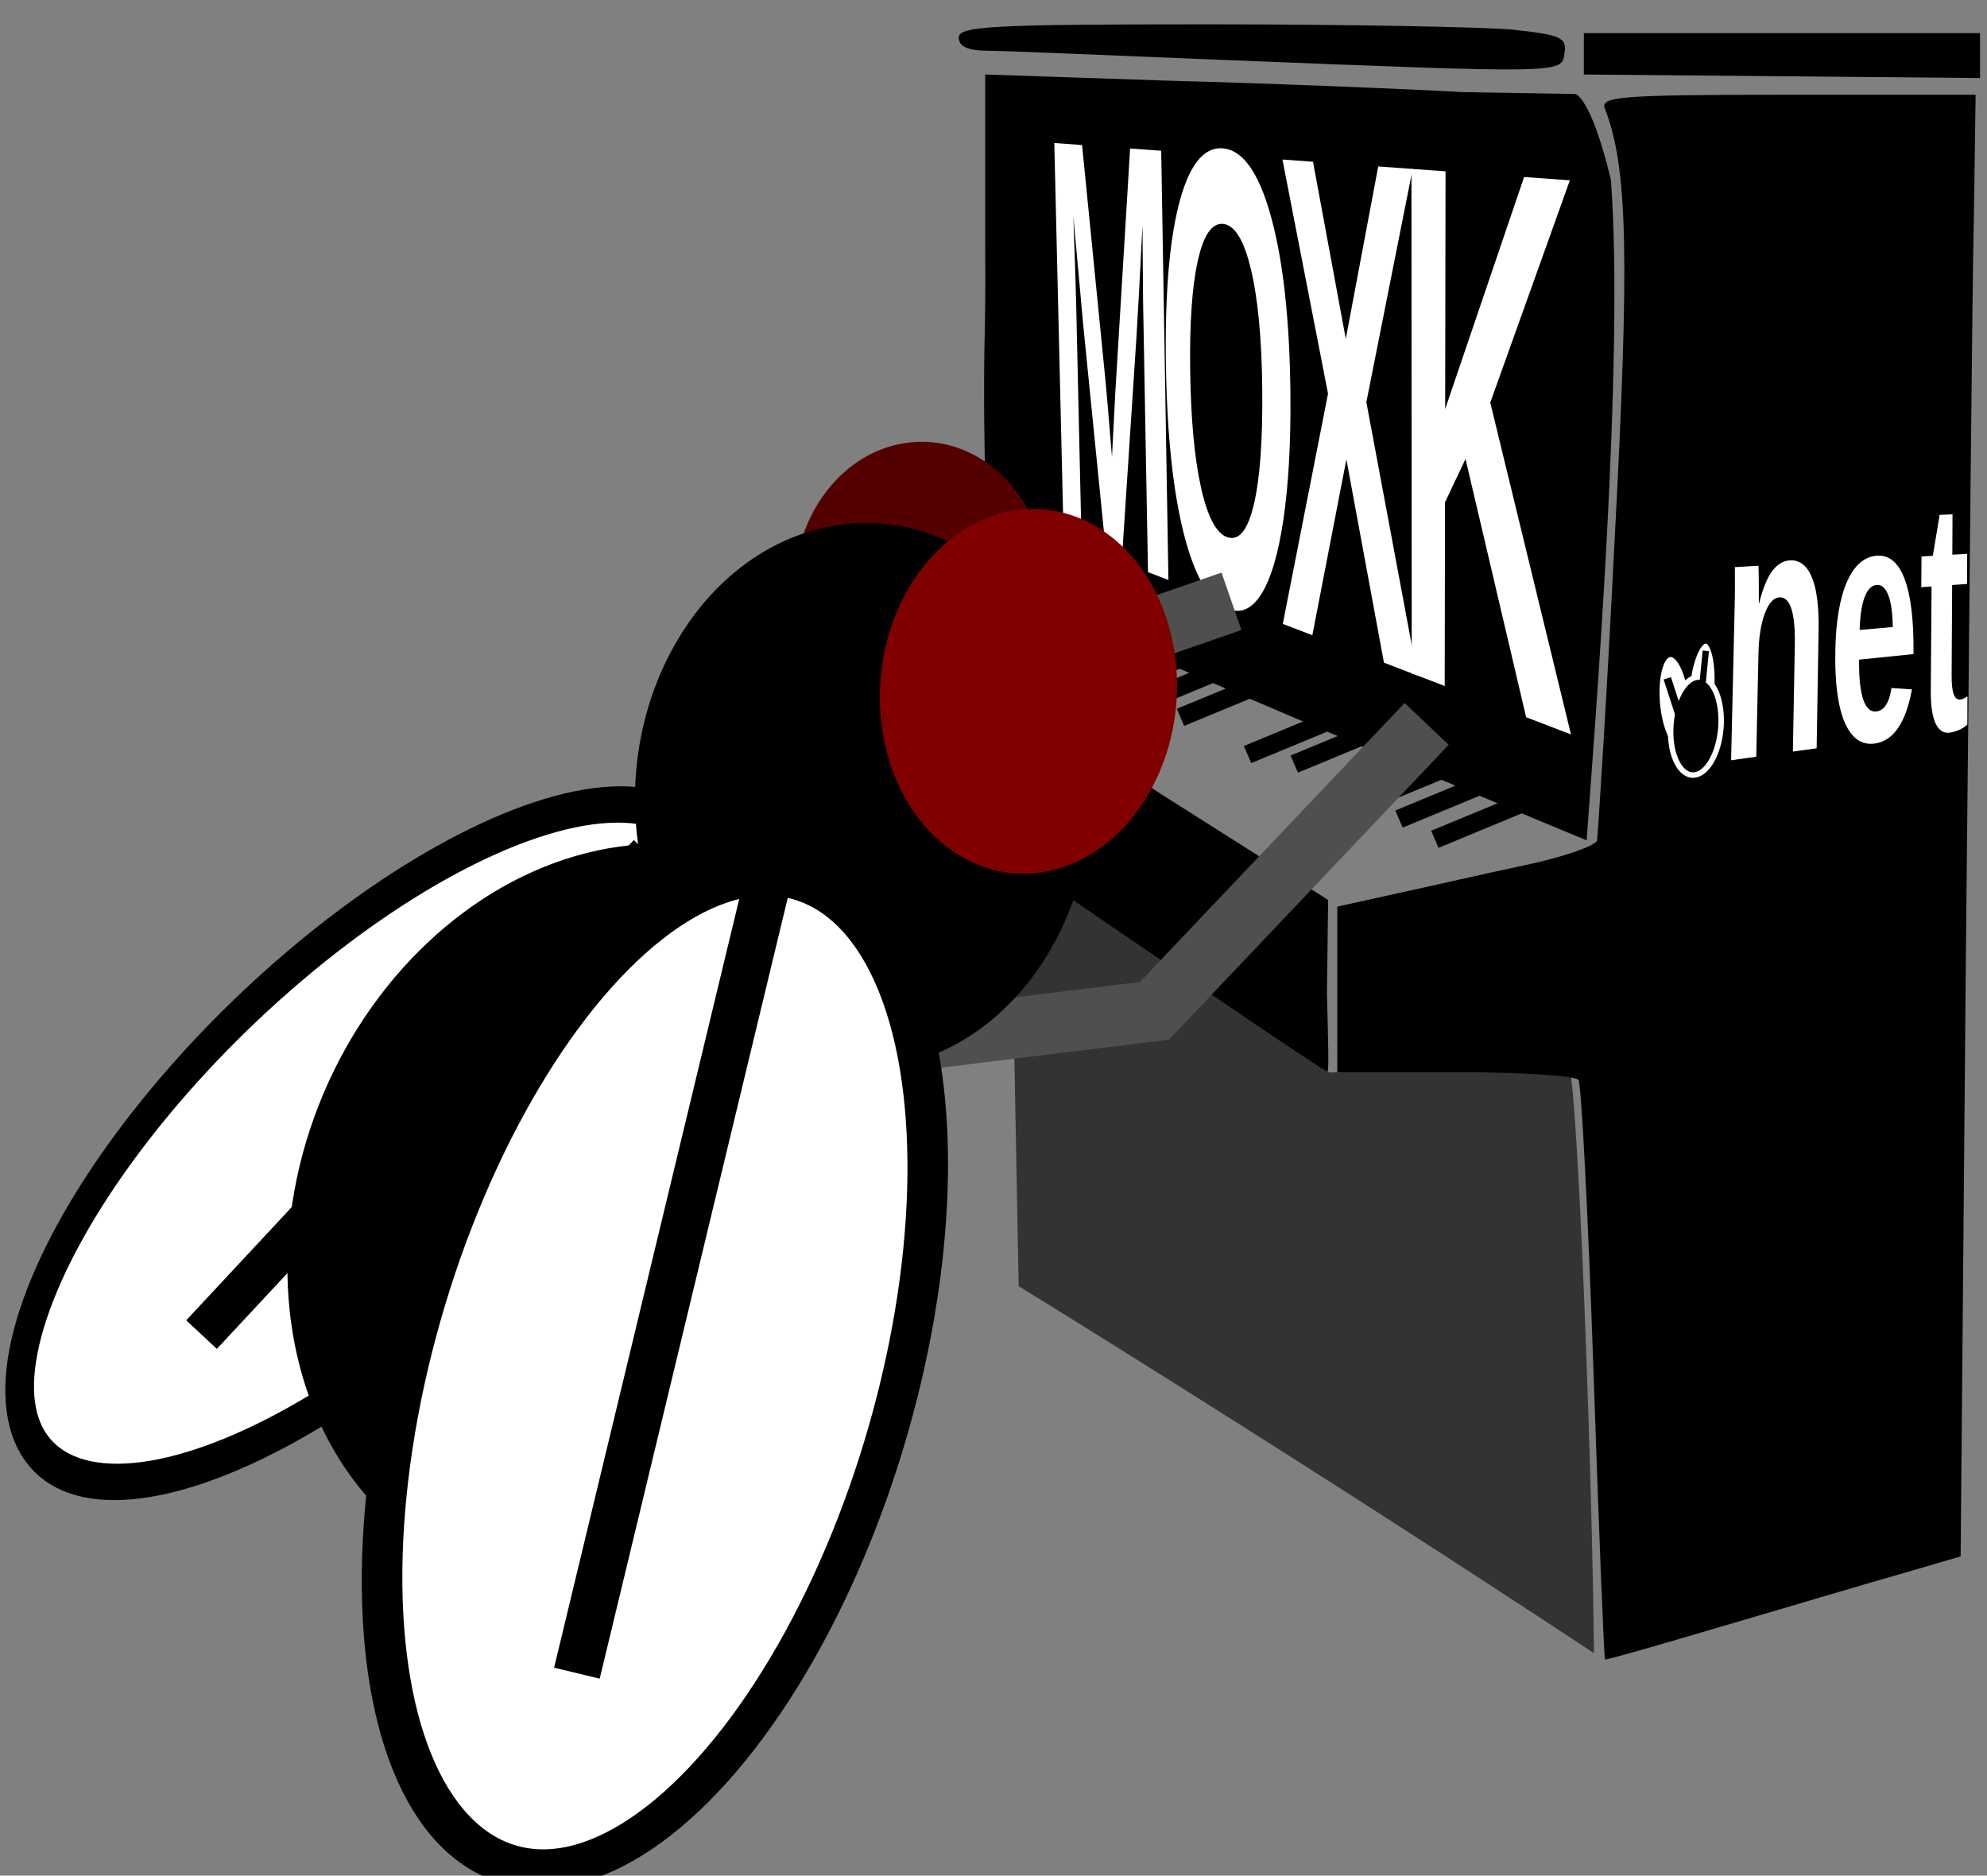 <?xml version="1.0" encoding="UTF-8" standalone="no"?>
<svg
   xmlns:dc="http://purl.org/dc/elements/1.1/"
   xmlns:cc="http://creativecommons.org/ns#"
   xmlns:rdf="http://www.w3.org/1999/02/22-rdf-syntax-ns#"
   xmlns:svg="http://www.w3.org/2000/svg"
   xmlns="http://www.w3.org/2000/svg"
   xmlns:sodipodi="http://sodipodi.sourceforge.net/DTD/sodipodi-0.dtd"
   xmlns:inkscape="http://www.inkscape.org/namespaces/inkscape"
   width="49.924mm"
   height="47.119mm"
   viewBox="0 0 49.924 47.119"
   version="1.1"
   id="svg5317"
   inkscape:version="1.0.2 (e86c870879, 2021-01-15)"
   sodipodi:docname="logo-final-v3svg.svg">
  <rect x="0" y="0" width="49.924" height="47.119" fill="#808080" stroke="none"/>
  <defs
     id="defs5311" />
  <sodipodi:namedview
     id="base"
     pagecolor="#ffffff"
     bordercolor="#666666"
     borderopacity="1.0"
     inkscape:pageopacity="0.0"
     inkscape:pageshadow="2"
     inkscape:zoom="2"
     inkscape:cx="89.442482"
     inkscape:cy="95.816616"
     inkscape:document-units="mm"
     inkscape:current-layer="layer1"
     inkscape:document-rotation="0"
     showgrid="false"
     inkscape:window-width="1366"
     inkscape:window-height="709"
     inkscape:window-x="0"
     inkscape:window-y="0"
     inkscape:window-maximized="1" />
  <g
     inkscape:label="Layer 1"
     inkscape:groupmode="layer"
     id="layer1"
     transform="translate(-82.368,-123.402)">
    <g
       id="g5234"
       transform="matrix(0.632,0,0,0.632,-395.85,-314.382)"
       inkscape:export-xdpi="96"
       inkscape:export-ydpi="96"
       inkscape:export-filename="/home/filipemosca/Github/moxknet.github.io/img/logo/moxknet-logo.svg.png">
      <rect
         style="opacity:1;fill:#000000;fill-opacity:1;stroke:none;stroke-width:1.367;stroke-linejoin:miter;stroke-miterlimit:4;stroke-dasharray:none;stroke-opacity:1"
         id="rect5166"
         width="5.719"
         height="0.74"
         x="448.58"
         y="969.656"
         transform="matrix(0.924,-0.383,0.396,0.918,0,0)" />
      <a
         id="a5076"
         transform="translate(359.632,342.14)">
        <g
           transform="matrix(0.035,0,0,-0.035,386.858,428.523)"
           fill="#000000"
           stroke="none"
           id="g5074">
          <path
             d="m 1448.02,766.957 c 0,0 314.205,-192.96 653.489,-416.834 -1.672,182.899 -15.377,569.102 -26.008,654.539 -48.62,40.044 -130.639,107.49 -252.385,158.788 -43.802,2.503 60.657,-145 -8.43,-149.803 -1.755,-0.122 4.513,-4.174 -12.838,-4.062 -5.08,0.385 -20.791,13.5 -23.857,14.892 -46.719,21.214 -126.244,182.359 -164.582,183.368 l -175.572,101.151 z"
             id="path64"
             sodipodi:nodetypes="ccccscsccc"
             style="fill:#333333" />
          <path
             d="m 1380,2185 c 0,-10 10,-15 33,-15 17,0 133,-5 257,-10 399,-16 395,-16 398,7 3,18 -4,21 -59,27 -34,3 -190,6 -345,6 -246,0 -284,-2 -284,-15 z"
             id="path5062" />
          <path
             d="m 2090,2166 v -23 l 225,-2 225,-2 v 26 25 h -225 -225 z"
             id="path5064" />
          <path
             d="m 1410,1948 c 0,0 0.475,-57.529 -0.251,-85.522 -2.309,-89.037 0.083,-151.537 0.251,-195.478 v -64 l -102,-30 -103,-30 -6,-42 c -5,-42 4.426,-41.233 29.426,-34.233 24.764,46.987 79.91,34.304 79.91,34.304 6.995,-71.1 10.704,-97.662 16.634,-168.857 0,0 467.705,-321.634 473.705,-321.634 2,0 0.887,34.744 -0.475,88.726 l 1.338,106.235 L 1611,1325 c -93,60 -254.315,176.107 -251.315,181.107 3,5 71.739,37.885 106.739,33.885 232.223,-103.621 626.737,-266.738 626.737,-266.738 9.15,127.402 42.989,543.877 27.575,750.443 -23.222,95.489 -40.533,97.191 -40.533,97.191 L 1952,2123 c -70,4 -220,10 -334,13 l -208,7 z"
             id="path5066"
             sodipodi:nodetypes="csccccccccssccscccccccc" />
          <path
             d="m 2114,2104 c 26,-67 28,-169 11,-489 -9,-181 -19,-335 -20,-342 -2,-6 -39,-19 -82,-28 -43,-9 -108,-24 -145,-32 l -68,-15 v -94 -94 h 134 c 74,0 137,-4 140,-9 3,-4 11,-154 17,-332 6,-178 12,-325 13,-326 1,-1 60,16 131,37 72,21 162,48 201,59 l 72,21 6,688 c 4,378 7,751 9,830 l 2,142 h -214 c -191,0 -213,-2 -207,-16 z"
             id="path5068"
             style="fill:#000000;fill-opacity:1"
             sodipodi:nodetypes="cccsccccscssccccccsc" />
        </g>
      </a>
      <rect
         style="opacity:1;fill:#000000;fill-opacity:1;stroke:none;stroke-width:1.367;stroke-linejoin:miter;stroke-miterlimit:4;stroke-dasharray:none;stroke-opacity:1"
         id="rect5110"
         width="5.719"
         height="0.74"
         x="459.518"
         y="982.26"
         transform="matrix(0.924,-0.383,0.396,0.918,0,0)" />
      <g
         aria-label="MOXK"
         id="g5124"
         style="font-style:normal;font-weight:normal;font-size:10.583px;line-height:1.25;font-family:sans-serif;letter-spacing:-1.069px;fill:#ffffff;fill-opacity:1;stroke:none;stroke-width:0.265"
         transform="matrix(1,0,0,1,159.894,141.952)">
        <path
           d="m 642.419,573.487 -0.183,-10.077 c -0.004,-0.232 -0.009,-0.464 -0.013,-0.697 -0.002,-0.232 -0.01,-1.231 -0.023,-3.005 -0.108,2.147 -0.188,3.626 -0.241,4.455 l -0.585,8.923 -0.61,-0.234 -0.915,-9.138 -0.397,-4.36 c 0.063,1.783 0.1,2.958 0.113,3.529 l 0.217,9.592 -0.714,-0.274 -0.374,-15.772 1.104,0.08 0.923,9.294 0.082,0.894 0.184,2.214 0.132,-2.558 0.589,-9.706 1.236,0.09 0.287,17.061 z"
           style="font-style:normal;font-variant:normal;font-weight:bold;font-stretch:normal;font-family:'Liberation Sans';-inkscape-font-specification:'Liberation Sans Bold';fill:#ffffff;stroke-width:0.265"
           id="path5116" />
        <path
           d="m 648.081,566.453 c 0.017,1.929 -0.078,3.584 -0.282,4.961 -0.202,1.36 -0.495,2.342 -0.878,2.95 -0.377,0.59 -0.815,0.783 -1.313,0.59 -0.748,-0.29 -1.333,-1.292 -1.766,-2.999 -0.428,-1.699 -0.663,-3.901 -0.709,-6.635 -0.046,-2.752 0.12,-4.888 0.503,-6.413 0.391,-1.555 0.969,-2.319 1.744,-2.267 0.796,0.054 1.442,0.95 1.925,2.701 0.491,1.769 0.751,4.152 0.776,7.112 z m -1.12,-0.256 c -0.02,-1.975 -0.168,-3.552 -0.443,-4.718 -0.273,-1.168 -0.641,-1.778 -1.1,-1.833 -0.458,-0.055 -0.799,0.449 -1.027,1.502 -0.226,1.032 -0.323,2.496 -0.294,4.392 0.029,1.901 0.172,3.427 0.431,4.592 0.263,1.163 0.609,1.819 1.044,1.966 0.457,0.155 0.808,-0.269 1.05,-1.281 0.247,-1.024 0.361,-2.564 0.339,-4.62 z"
           style="font-style:normal;font-variant:normal;font-weight:bold;font-stretch:normal;font-family:'Liberation Sans';-inkscape-font-specification:'Liberation Sans Bold';fill:#ffffff;stroke-width:0.265"
           id="path5118" />
        <path
           d="m 651.799,577.085 -1.493,-8.08 -1.353,6.989 -1.175,-0.451 1.798,-9.152 -1.812,-9.305 1.215,0.087 1.303,7.041 1.29,-6.853 1.369,0.099 -1.841,9.27 2.031,10.866 z"
           style="font-style:normal;font-variant:normal;font-weight:bold;font-stretch:normal;font-family:'Liberation Sans';-inkscape-font-specification:'Liberation Sans Bold';fill:#ffffff;stroke-width:0.265"
           id="path5120" />
        <path
           d="m 657.452,579.254 -2.41,-10.266 -0.815,1.722 -0.012,7.303 -1.311,-0.504 -0.012,-20.052 1.356,0.098 -0.015,9.45 3.138,-9.224 1.819,0.131 -3.164,8.836 3.209,13.19 z"
           style="font-style:normal;font-variant:normal;font-weight:bold;font-stretch:normal;font-family:'Liberation Sans';-inkscape-font-specification:'Liberation Sans Bold';fill:#ffffff;stroke-width:0.265"
           id="path5122" />
      </g>
      <g
         id="g5148"
         transform="matrix(0.825,0,0,0.825,272.506,231.535)">
        <g
           inkscape:label="Camada 1"
           id="g5138"
           transform="matrix(0.088,0,0,0.088,693.661,582.754)">
          <path
             id="path5128"
             style="fill:#ffffff;stroke:#000000;stroke-width:3.992;stroke-miterlimit:4;stroke-dasharray:none;stroke-opacity:1"
             transform="matrix(0.982,0.19,-0.144,0.99,0,0)"
             d="m -254.518,160.702 c 0.747,15.565 -2.568,28.03 -7.438,27.75 -2.351,-0.135 -4.75,-3.285 -6.663,-8.757 -1.913,-5.474 -3.177,-12.803 -3.512,-20.356 -0.335,-7.53 0.282,-14.648 1.708,-19.788 1.42,-5.118 3.526,-7.855 5.854,-7.629 4.824,0.468 9.308,13.313 10.051,28.78 z" />
          <path
             id="path5130"
             style="fill:#ffffff;stroke:#000000;stroke-width:4.132;stroke-miterlimit:4;stroke-dasharray:none;stroke-opacity:1"
             transform="matrix(0.86,-0.51,0.437,0.899,0,0)"
             d="m -305.777,-57.857 c -3.157,13.262 -11.084,26.113 -17.759,28.738 -6.731,2.647 -9.646,-6.091 -6.455,-19.551 3.195,-13.477 11.259,-26.414 17.956,-28.862 6.642,-2.427 9.42,6.396 6.258,19.675 z" />
          <path
             id="path5132"
             style="fill:#000000;stroke:#ffffff;stroke-width:3;stroke-miterlimit:4;stroke-dasharray:none;stroke-opacity:1"
             d="m -271.039,125.596 c -0.353,14.658 -6.755,27.468 -14.378,28.565 -7.715,1.111 -13.692,-10.174 -13.27,-25.156 0.202,-7.172 1.878,-14.203 4.648,-19.534 2.754,-5.303 6.36,-8.481 10.02,-8.857 3.64,-0.374 7.041,2.053 9.467,6.737 2.421,4.673 3.683,11.228 3.513,18.245 z" />
          <path
             style="fill:none;stroke:#000000;stroke-width:4.214;stroke-linecap:butt;stroke-linejoin:miter;stroke-miterlimit:4;stroke-dasharray:none;stroke-opacity:1"
             d="m -300.532,101.269 7.757,23.855"
             id="path5134"
             inkscape:connector-curvature="0"
             inkscape:export-xdpi="96"
             inkscape:export-ydpi="96" />
          <path
             inkscape:connector-curvature="0"
             id="path5136"
             d="m -279.438,86.211 -2.906,29.212"
             style="fill:none;stroke:#000000;stroke-width:3.443;stroke-linecap:butt;stroke-linejoin:miter;stroke-miterlimit:4;stroke-dasharray:none;stroke-opacity:1"
             inkscape:export-xdpi="96"
             inkscape:export-ydpi="96" />
        </g>
        <g
           aria-label="net"
           id="g5146"
           style="font-style:normal;font-weight:normal;font-size:18.949px;line-height:1.25;font-family:sans-serif;fill:#cccccc;fill-opacity:1;stroke:none;stroke-width:0.474">
          <path
             d="m 673.266,595.196 0.093,-5.115 c 0.029,-1.584 -0.22,-2.353 -0.749,-2.316 -0.282,0.021 -0.516,0.283 -0.702,0.79 -0.184,0.503 -0.285,1.143 -0.301,1.918 l -0.106,4.97 -1.212,0.169 0.168,-7.25 c 0.012,-0.495 0.017,-0.897 0.016,-1.208 0.001,-0.317 0.001,-0.599 -0.002,-0.847 l 1.137,-0.065 c 0.007,0.106 0.012,0.39 0.016,0.854 0.004,0.459 0.004,0.776 10e-4,0.95 l 0.016,-0.001 c 0.175,-0.707 0.385,-1.223 0.63,-1.549 0.244,-0.325 0.528,-0.496 0.854,-0.514 0.466,-0.026 0.817,0.244 1.053,0.809 0.236,0.564 0.345,1.404 0.327,2.523 l -0.094,5.722 z"
             style="font-style:normal;font-variant:normal;font-weight:bold;font-stretch:normal;font-family:'Liberation Sans';-inkscape-font-specification:'Liberation Sans Bold';fill:#ffffff;stroke-width:0.474"
             id="path5140" />
          <path
             d="m 677.22,594.807 c -0.629,0.089 -1.111,-0.239 -1.444,-0.987 -0.333,-0.757 -0.489,-1.9 -0.466,-3.421 0.022,-1.464 0.213,-2.598 0.57,-3.401 0.355,-0.795 0.843,-1.208 1.461,-1.242 0.583,-0.032 1.021,0.35 1.316,1.144 0.295,0.787 0.435,1.962 0.422,3.535 l -10e-4,0.063 -2.621,0.268 c -0.011,0.859 0.056,1.501 0.2,1.925 0.146,0.417 0.358,0.608 0.634,0.573 0.379,-0.048 0.62,-0.426 0.726,-1.132 l 0.987,0.068 c -0.299,1.608 -0.89,2.48 -1.784,2.607 z m 0.089,-7.641 c -0.25,0.018 -0.447,0.215 -0.59,0.595 -0.14,0.381 -0.219,0.906 -0.235,1.575 l 1.597,-0.142 c -0.013,-0.694 -0.086,-1.207 -0.22,-1.542 -0.134,-0.34 -0.317,-0.502 -0.552,-0.486 z"
             style="font-style:normal;font-variant:normal;font-weight:bold;font-stretch:normal;font-family:'Liberation Sans';-inkscape-font-specification:'Liberation Sans Bold';fill:#ffffff;stroke-width:0.474"
             id="path5142" />
          <path
             d="m 680.829,594.281 c -0.297,0.042 -0.525,-0.103 -0.685,-0.436 -0.16,-0.338 -0.237,-0.87 -0.232,-1.594 l 0.037,-5.01 -0.496,0.035 0.012,-1.482 0.545,-0.032 0.327,-1.972 0.622,-0.024 -0.01,1.943 0.717,-0.041 -0.006,1.451 -0.719,0.051 -0.025,4.365 c -0.002,0.413 0.032,0.714 0.102,0.904 0.07,0.184 0.18,0.267 0.328,0.248 0.078,-0.009 0.189,-0.06 0.332,-0.151 l -0.005,1.359 c -0.246,0.212 -0.527,0.341 -0.844,0.386 z"
             style="font-style:normal;font-variant:normal;font-weight:bold;font-stretch:normal;font-family:'Liberation Sans';-inkscape-font-specification:'Liberation Sans Bold';fill:#ffffff;stroke-width:0.474"
             id="path5144" />
        </g>
      </g>
      <rect
         style="opacity:1;fill:#000000;fill-opacity:1;stroke:none;stroke-width:1.367;stroke-linejoin:miter;stroke-miterlimit:4;stroke-dasharray:none;stroke-opacity:1"
         id="rect5152"
         width="5.719"
         height="0.74"
         x="458.529"
         y="980.97"
         transform="matrix(0.924,-0.383,0.396,0.918,0,0)" />
      <rect
         style="opacity:1;fill:#000000;fill-opacity:1;stroke:none;stroke-width:1.367;stroke-linejoin:miter;stroke-miterlimit:4;stroke-dasharray:none;stroke-opacity:1"
         id="rect5154"
         width="5.719"
         height="0.74"
         x="456.939"
         y="979.802"
         transform="matrix(0.924,-0.383,0.396,0.918,0,0)" />
      <rect
         style="opacity:1;fill:#000000;fill-opacity:1;stroke:none;stroke-width:1.367;stroke-linejoin:miter;stroke-miterlimit:4;stroke-dasharray:none;stroke-opacity:1"
         id="rect5156"
         width="5.719"
         height="0.74"
         x="455.571"
         y="977.356"
         transform="matrix(0.924,-0.383,0.396,0.918,0,0)" />
      <rect
         style="opacity:1;fill:#000000;fill-opacity:1;stroke:none;stroke-width:1.367;stroke-linejoin:miter;stroke-miterlimit:4;stroke-dasharray:none;stroke-opacity:1"
         id="rect5158"
         width="5.719"
         height="0.74"
         x="454.017"
         y="976.294"
         transform="matrix(0.924,-0.383,0.396,0.918,0,0)" />
      <rect
         style="opacity:1;fill:#000000;fill-opacity:1;stroke:none;stroke-width:1.367;stroke-linejoin:miter;stroke-miterlimit:4;stroke-dasharray:none;stroke-opacity:1"
         id="rect5160"
         width="5.719"
         height="0.74"
         x="452.155"
         y="973.907"
         transform="matrix(0.924,-0.383,0.396,0.918,0,0)" />
      <rect
         style="opacity:1;fill:#000000;fill-opacity:1;stroke:none;stroke-width:1.367;stroke-linejoin:miter;stroke-miterlimit:4;stroke-dasharray:none;stroke-opacity:1"
         id="rect5162"
         width="5.719"
         height="0.74"
         x="451.274"
         y="972.773"
         transform="matrix(0.924,-0.383,0.396,0.918,0,0)" />
      <rect
         style="opacity:1;fill:#000000;fill-opacity:1;stroke:none;stroke-width:1.367;stroke-linejoin:miter;stroke-miterlimit:4;stroke-dasharray:none;stroke-opacity:1"
         id="rect5164"
         width="5.719"
         height="0.74"
         x="450.486"
         y="971.741"
         transform="matrix(0.924,-0.383,0.396,0.918,0,0)" />
      <rect
         style="opacity:1;fill:#000000;fill-opacity:1;stroke:none;stroke-width:1.367;stroke-linejoin:miter;stroke-miterlimit:4;stroke-dasharray:none;stroke-opacity:1"
         id="rect5168"
         width="5.719"
         height="0.74"
         x="447.709"
         y="968.63"
         transform="matrix(0.924,-0.383,0.396,0.918,0,0)" />
    </g>
    <g
       id="g5197-9"
       transform="matrix(0.632,0,0,0.632,-392.857,-316.792)"
       inkscape:export-xdpi="96"
       inkscape:export-ydpi="96"
       inkscape:export-filename="/home/filipemosca/Github/moxknet.github.io/img/logo/moxknet-logo.svg.png">
      <ellipse
         style="opacity:1;fill:#550000;fill-opacity:1;stroke-width:0.192"
         id="ellipse5078-3"
         cx="680.045"
         cy="861.14"
         rx="5.069"
         ry="5.824"
         transform="matrix(0.981,-0.195,0.141,0.99,0,0)" />
      <ellipse
         style="opacity:1;fill:#ffffff;fill-opacity:1;stroke:#000000;stroke-width:1.302;stroke-linejoin:round;stroke-miterlimit:4;stroke-dasharray:none;stroke-opacity:1"
         id="ellipse5080-1"
         cx="1098.362"
         cy="-366.946"
         rx="7.456"
         ry="17.8"
         transform="matrix(0.446,0.895,-0.754,0.657,0,0)" />
      <path
         style="fill:none;stroke:#000000;stroke-width:1.665;stroke-linecap:butt;stroke-linejoin:miter;stroke-miterlimit:4;stroke-dasharray:none;stroke-opacity:1"
         d="m 777.744,730.469 -17.794,19.09"
         id="path5082-9"
         sodipodi:nodetypes="cc" />
      <path
         style="fill:none;stroke:#4f4f4f;stroke-width:2.416;stroke-linecap:butt;stroke-linejoin:miter;stroke-miterlimit:4;stroke-dasharray:none;stroke-opacity:1"
         d="m 800.896,720.412 -12.427,4.311 -7.733,15.465"
         id="path5084-4"
         sodipodi:nodetypes="ccc" />
      <path
         style="opacity:1;fill:none;stroke:#4f4f4f;stroke-width:2.416;stroke-linecap:butt;stroke-linejoin:miter;stroke-miterlimit:4;stroke-dasharray:none;stroke-opacity:1"
         d="m 784.999,738.266 12.833,-1.576 10.824,-11.406"
         id="path5086-7"
         sodipodi:nodetypes="ccc" />
      <ellipse
         style="opacity:1;fill:#000000;fill-opacity:1;stroke-width:0.209"
         id="ellipse5088-8"
         cx="682.432"
         cy="875.244"
         rx="9.151"
         ry="10.785"
         transform="matrix(0.979,-0.204,0.135,0.991,0,0)" />
      <ellipse
         style="opacity:1;fill:#000000;fill-opacity:1;stroke-width:0.251"
         id="ellipse5090-4"
         cx="982.646"
         cy="463.663"
         rx="12.531"
         ry="15.167"
         transform="matrix(0.95,0.314,-0.339,0.941,0,0)" />
      <ellipse
         style="opacity:1;fill:#800000;fill-opacity:1;stroke-width:0.236"
         id="ellipse5092-5"
         cx="700.487"
         cy="885.885"
         rx="5.989"
         ry="7.183"
         transform="matrix(0.975,-0.221,0.124,0.992,0,0)" />
      <ellipse
         style="opacity:1;fill:#ffffff;fill-opacity:1;stroke:#000000;stroke-width:1.58;stroke-linejoin:round;stroke-miterlimit:4;stroke-dasharray:none;stroke-opacity:1"
         id="ellipse5094-0"
         cx="950.668"
         cy="619.055"
         rx="9.604"
         ry="20.361"
         transform="matrix(0.987,0.161,-0.259,0.966,0,0)" />
      <path
         style="fill:none;stroke:#000000;stroke-width:1.865;stroke-linecap:butt;stroke-linejoin:miter;stroke-miterlimit:4;stroke-dasharray:none;stroke-opacity:1"
         d="m 782.49,731.395 -7.617,31.622"
         id="path5150-3"
         sodipodi:nodetypes="cc" />
    </g>
  </g>
</svg>
